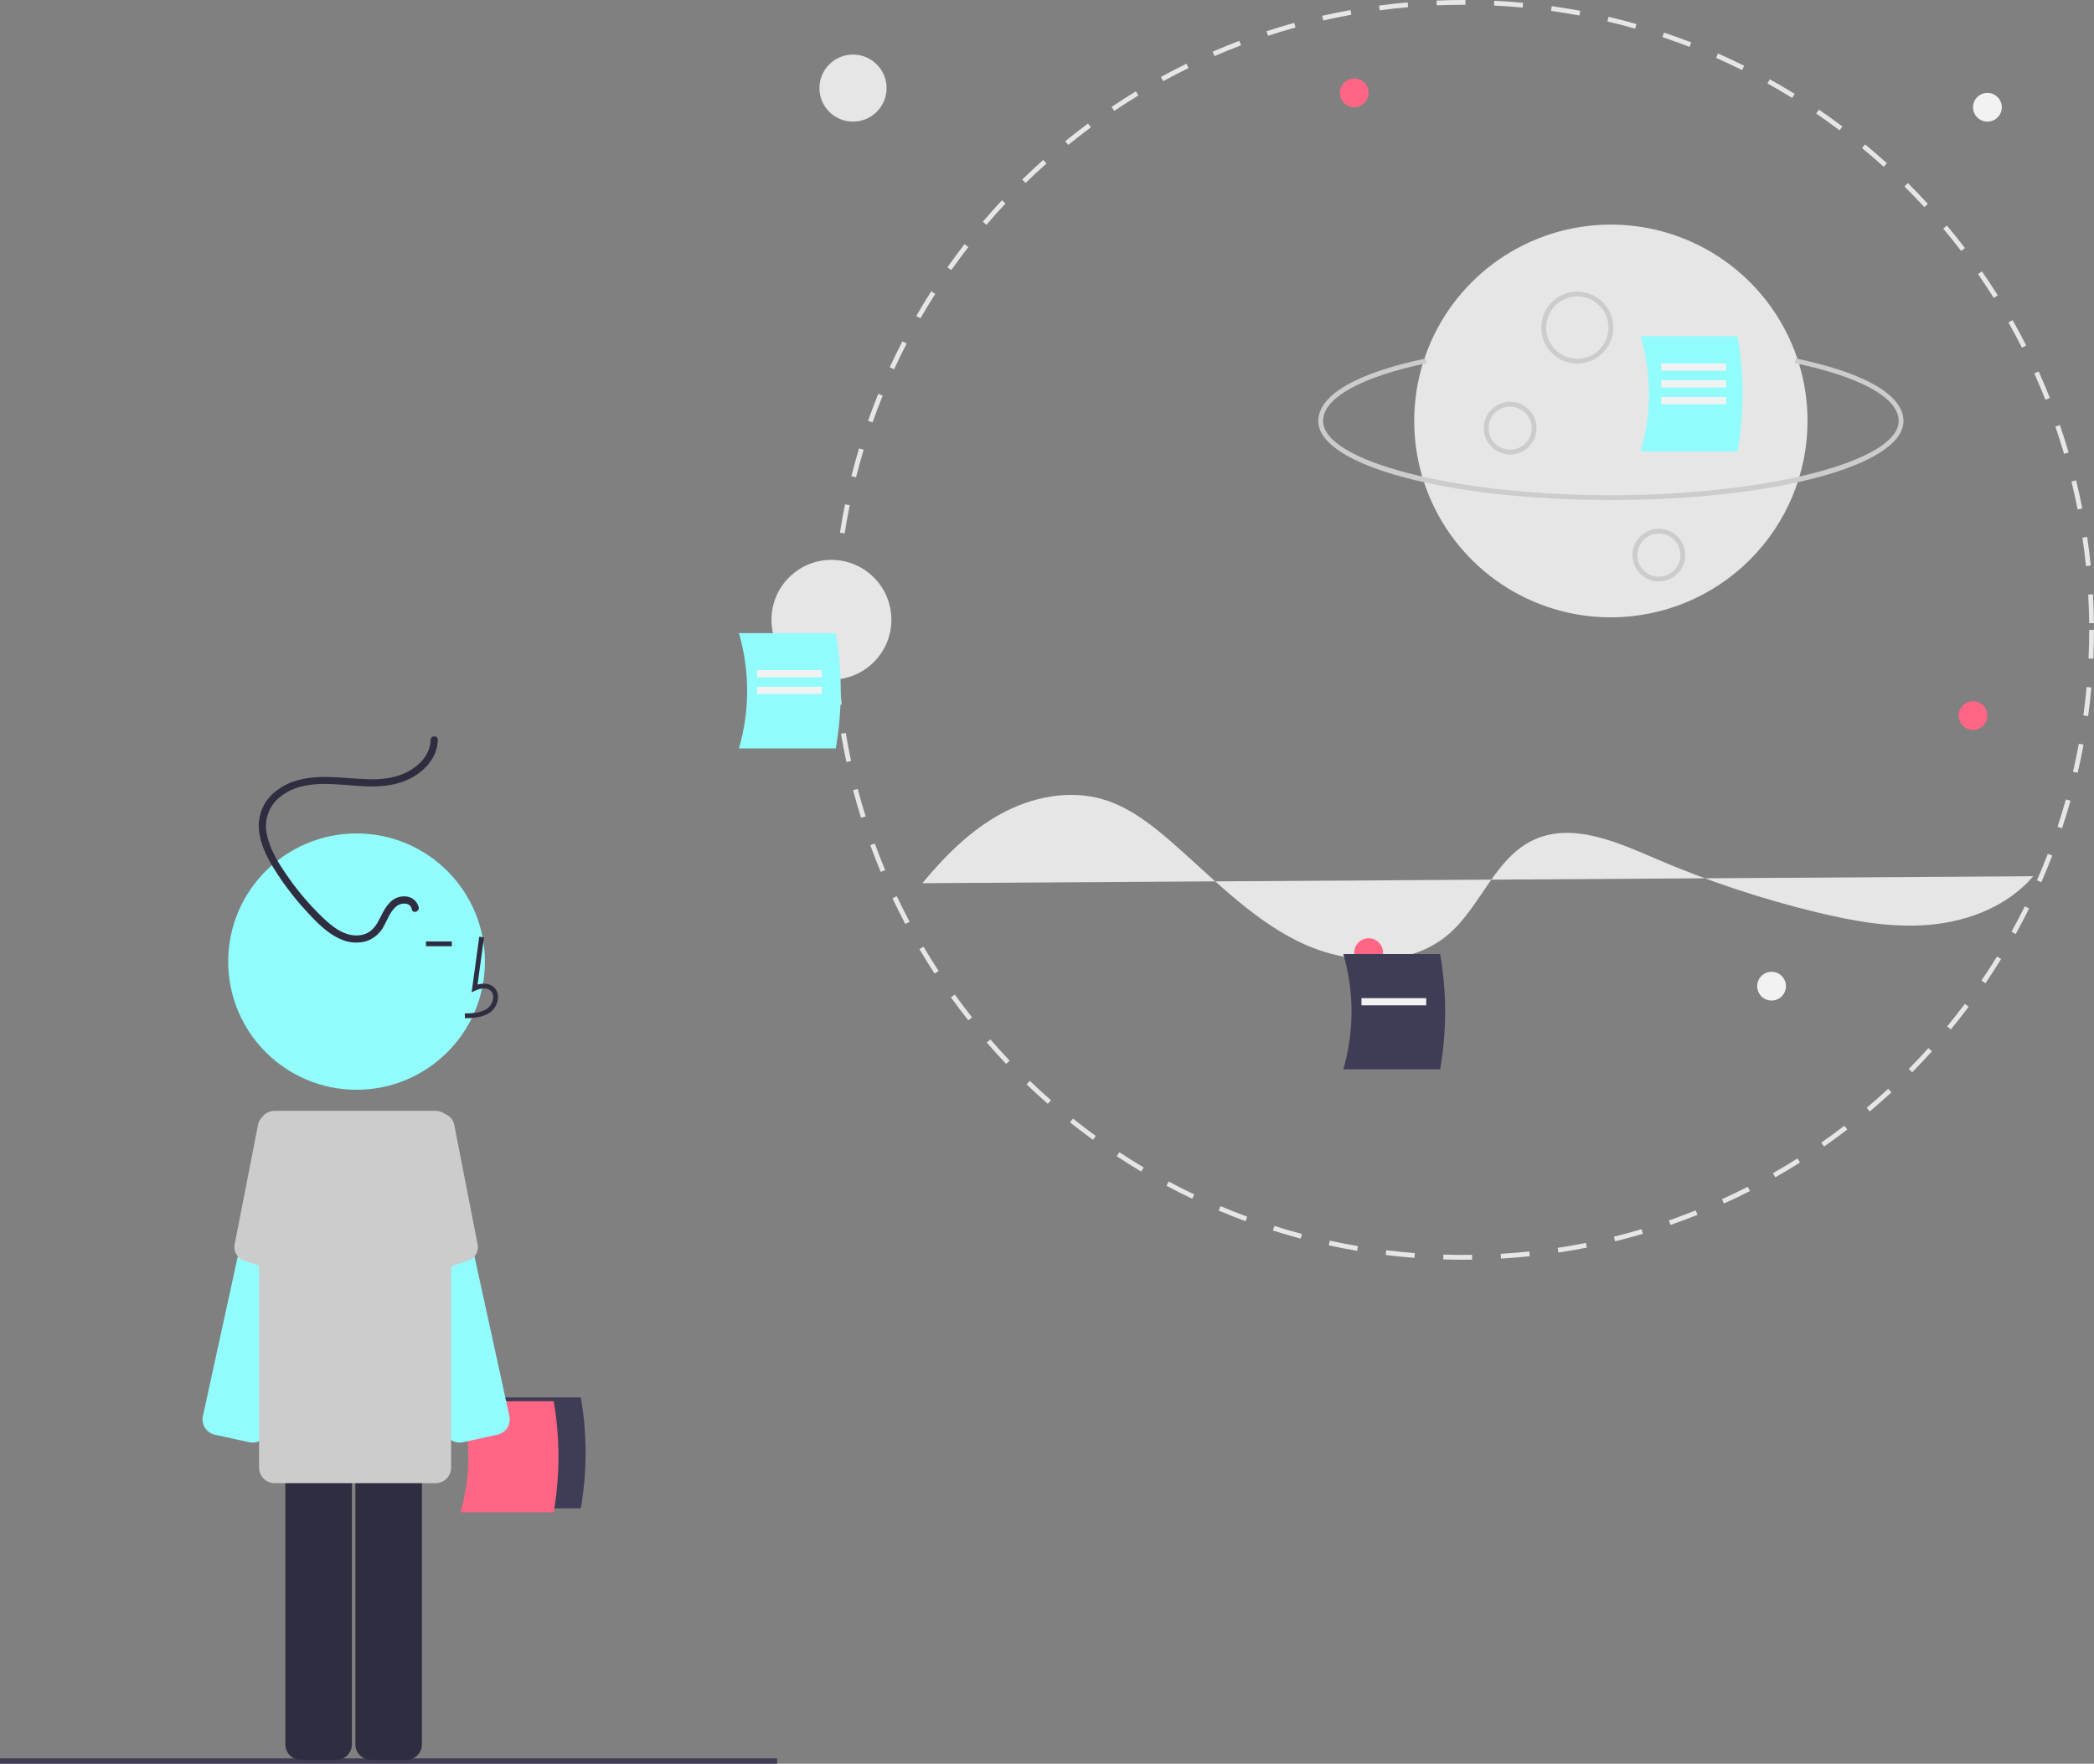 <svg width="336" height="283" viewBox="0 0 336 283" fill="none" xmlns="http://www.w3.org/2000/svg">
<rect x="0" y="0" width="336" height="283" fill="#808080" stroke="none"/>
<g clip-path="url(#clip0)">
<path d="M78.246 242.024H93.198C94.219 236.134 94.219 230.112 93.198 224.221H78.246C79.93 230.036 79.93 236.209 78.246 242.024Z" fill="#3F3D56"/>
<path d="M73.891 242.645H88.844C89.864 236.755 89.864 230.733 88.844 224.843H73.891C75.576 230.658 75.576 236.83 73.891 242.645Z" fill="#FF6584"/>
<path d="M258.479 99.06C252.238 99.06 246.137 97.212 240.948 93.749C235.758 90.287 231.714 85.366 229.325 79.608C226.937 73.85 226.312 67.514 227.529 61.402C228.747 55.289 231.752 49.675 236.166 45.268C240.579 40.861 246.202 37.86 252.323 36.644C258.444 35.428 264.789 36.052 270.555 38.437C276.321 40.822 281.25 44.861 284.717 50.043C288.185 55.225 290.035 61.317 290.035 67.549C290.026 75.903 286.698 83.913 280.782 89.82C274.866 95.728 266.846 99.05 258.479 99.06Z" fill="#E6E6E6"/>
<path d="M40.552 231.475C40.371 231.475 40.191 231.455 40.014 231.417L34.465 230.207C33.817 230.066 33.252 229.673 32.894 229.115C32.535 228.558 32.413 227.882 32.554 227.235L42.648 181.05C42.79 180.403 43.183 179.839 43.741 179.481C44.299 179.124 44.977 179.002 45.625 179.142L51.174 180.352C51.495 180.422 51.799 180.554 52.069 180.741C52.338 180.929 52.569 181.167 52.746 181.443C52.923 181.719 53.044 182.027 53.103 182.35C53.161 182.673 53.155 183.004 53.084 183.325L42.991 229.509C42.869 230.065 42.561 230.563 42.118 230.92C41.675 231.278 41.122 231.473 40.552 231.475H40.552Z" fill="#92FCFC"/>
<path d="M41.415 180.425L37.695 199.453C37.531 200.023 37.593 200.634 37.868 201.159C38.143 201.684 38.609 202.083 39.171 202.274L47.349 205.048C47.673 205.158 48.016 205.194 48.355 205.156C48.694 205.117 49.02 205.004 49.31 204.824C49.6 204.644 49.846 204.403 50.031 204.117C50.217 203.83 50.336 203.507 50.381 203.169L53.018 183.385C53.147 182.788 53.035 182.164 52.704 181.65C52.374 181.135 51.853 180.772 51.256 180.641L44.166 178.663C43.567 178.533 42.941 178.645 42.425 178.976C41.91 179.306 41.546 179.827 41.415 180.425Z" fill="#CCCCCC"/>
<path d="M73.739 231.475C73.169 231.473 72.617 231.278 72.174 230.92C71.73 230.563 71.422 230.065 71.3 229.509L61.207 183.325C61.137 183.004 61.131 182.673 61.189 182.35C61.247 182.028 61.368 181.719 61.545 181.443C61.723 181.167 61.953 180.929 62.223 180.741C62.492 180.554 62.797 180.422 63.117 180.352L68.667 179.142C69.315 179.002 69.993 179.124 70.551 179.481C71.109 179.839 71.502 180.403 71.644 181.05L81.738 227.235C81.878 227.882 81.756 228.558 81.398 229.115C81.04 229.673 80.475 230.066 79.827 230.207L74.278 231.417C74.101 231.455 73.92 231.475 73.739 231.475Z" fill="#92FCFC"/>
<path d="M72.876 180.425L76.596 199.453C76.76 200.023 76.699 200.634 76.424 201.159C76.149 201.684 75.682 202.083 75.12 202.274L66.942 205.048C66.619 205.158 66.276 205.194 65.937 205.156C65.598 205.117 65.272 205.004 64.982 204.824C64.692 204.644 64.445 204.403 64.26 204.117C64.075 203.83 63.956 203.507 63.91 203.169L61.274 183.385C61.144 182.788 61.257 182.164 61.587 181.65C61.917 181.135 62.438 180.772 63.036 180.641L70.126 178.663C70.724 178.533 71.35 178.645 71.866 178.976C72.382 179.306 72.745 179.827 72.876 180.425Z" fill="#CCCCCC"/>
<path d="M136.873 19.515C139.848 19.515 142.26 17.106 142.26 14.135C142.26 11.164 139.848 8.755 136.873 8.755C133.897 8.755 131.485 11.164 131.485 14.135C131.485 17.106 133.897 19.515 136.873 19.515Z" fill="#E6E6E6"/>
<path d="M133.409 109.051C138.722 109.051 143.03 104.75 143.03 99.444C143.03 94.138 138.722 89.837 133.409 89.837C128.096 89.837 123.788 94.138 123.788 99.444C123.788 104.75 128.096 109.051 133.409 109.051Z" fill="#E6E6E6"/>
<path d="M316.589 117.121C317.864 117.121 318.898 116.089 318.898 114.815C318.898 113.542 317.864 112.51 316.589 112.51C315.314 112.51 314.28 113.542 314.28 114.815C314.28 116.089 315.314 117.121 316.589 117.121Z" fill="#FF6584"/>
<path d="M318.898 19.515C320.173 19.515 321.207 18.483 321.207 17.209C321.207 15.936 320.173 14.904 318.898 14.904C317.623 14.904 316.589 15.936 316.589 17.209C316.589 18.483 317.623 19.515 318.898 19.515Z" fill="#F2F2F2"/>
<path d="M284.263 160.544C285.538 160.544 286.572 159.512 286.572 158.238C286.572 156.965 285.538 155.933 284.263 155.933C282.988 155.933 281.954 156.965 281.954 158.238C281.954 159.512 282.988 160.544 284.263 160.544Z" fill="#F2F2F2"/>
<path d="M217.302 17.209C218.577 17.209 219.611 16.177 219.611 14.904C219.611 13.63 218.577 12.598 217.302 12.598C216.027 12.598 214.993 13.63 214.993 14.904C214.993 16.177 216.027 17.209 217.302 17.209Z" fill="#FF6584"/>
<path d="M253.092 58.327C251.95 58.327 250.834 57.989 249.885 57.355C248.935 56.722 248.195 55.822 247.758 54.768C247.322 53.715 247.207 52.556 247.43 51.438C247.653 50.32 248.203 49.293 249.01 48.487C249.817 47.681 250.846 47.132 251.965 46.909C253.085 46.687 254.246 46.801 255.301 47.237C256.355 47.673 257.257 48.412 257.891 49.36C258.525 50.308 258.864 51.422 258.864 52.562C258.862 54.091 258.254 55.556 257.171 56.636C256.089 57.717 254.622 58.325 253.092 58.327ZM253.092 47.567C252.102 47.567 251.135 47.86 250.312 48.409C249.489 48.958 248.848 49.738 248.47 50.651C248.091 51.564 247.992 52.568 248.185 53.537C248.378 54.506 248.854 55.396 249.554 56.095C250.254 56.794 251.145 57.269 252.116 57.462C253.086 57.655 254.092 57.556 255.006 57.178C255.92 56.8 256.702 56.16 257.251 55.338C257.801 54.516 258.094 53.551 258.094 52.562C258.094 51.238 257.567 49.967 256.629 49.03C255.691 48.093 254.418 47.567 253.092 47.567Z" fill="#CCCCCC"/>
<path d="M242.316 72.929C241.479 72.929 240.661 72.681 239.964 72.217C239.268 71.752 238.726 71.092 238.405 70.32C238.085 69.547 238.001 68.697 238.164 67.877C238.328 67.058 238.731 66.304 239.323 65.713C239.915 65.122 240.669 64.719 241.49 64.556C242.312 64.393 243.163 64.477 243.936 64.797C244.71 65.117 245.371 65.659 245.836 66.354C246.301 67.049 246.549 67.866 246.549 68.702C246.548 69.823 246.102 70.897 245.308 71.69C244.515 72.482 243.439 72.928 242.316 72.929ZM242.316 65.244C241.631 65.244 240.962 65.447 240.392 65.826C239.823 66.207 239.379 66.747 239.116 67.379C238.854 68.011 238.786 68.706 238.919 69.377C239.053 70.048 239.383 70.664 239.867 71.148C240.352 71.631 240.969 71.961 241.641 72.094C242.312 72.228 243.009 72.159 243.642 71.897C244.275 71.636 244.815 71.192 245.196 70.624C245.577 70.055 245.78 69.386 245.78 68.702C245.78 67.785 245.415 66.905 244.765 66.257C244.116 65.608 243.235 65.244 242.316 65.244Z" fill="#CCCCCC"/>
<path d="M266.176 93.296C265.339 93.296 264.52 93.048 263.824 92.583C263.128 92.119 262.585 91.459 262.265 90.686C261.945 89.914 261.861 89.064 262.024 88.244C262.187 87.424 262.591 86.671 263.183 86.08C263.775 85.489 264.529 85.086 265.35 84.923C266.171 84.76 267.022 84.844 267.796 85.163C268.569 85.483 269.23 86.025 269.696 86.72C270.161 87.415 270.409 88.233 270.409 89.069C270.408 90.189 269.961 91.264 269.168 92.056C268.374 92.849 267.298 93.294 266.176 93.296ZM266.176 85.61C265.491 85.61 264.821 85.813 264.252 86.193C263.682 86.573 263.238 87.113 262.976 87.745C262.714 88.377 262.645 89.073 262.779 89.743C262.913 90.414 263.242 91.031 263.727 91.514C264.211 91.998 264.828 92.327 265.5 92.461C266.172 92.594 266.868 92.526 267.501 92.264C268.134 92.002 268.675 91.559 269.056 90.99C269.436 90.421 269.639 89.753 269.639 89.069C269.638 88.152 269.273 87.273 268.624 86.624C267.974 85.976 267.094 85.611 266.176 85.61Z" fill="#CCCCCC"/>
<path d="M258.479 80.23C232.152 80.23 211.53 74.66 211.53 67.549C211.53 63.406 217.651 59.845 228.765 57.523L228.923 58.276C218.358 60.483 212.299 63.863 212.299 67.549C212.299 74.007 233.447 79.462 258.479 79.462C283.511 79.462 304.659 74.007 304.659 67.549C304.659 63.856 298.579 60.471 287.979 58.264L288.136 57.512C299.287 59.834 305.429 63.398 305.429 67.549C305.429 74.66 284.806 80.23 258.479 80.23Z" fill="#CCCCCC"/>
<path d="M234.789 202.129C233.722 202.129 232.643 202.112 231.584 202.079L231.609 201.311C233.129 201.358 234.68 201.372 236.207 201.35L236.218 202.119C235.742 202.125 235.266 202.129 234.789 202.129ZM240.849 201.951L240.803 201.183C242.326 201.094 243.868 200.968 245.387 200.809L245.467 201.573C243.937 201.733 242.383 201.86 240.849 201.951ZM226.958 201.831C225.423 201.713 223.871 201.56 222.347 201.373L222.441 200.61C223.954 200.795 225.493 200.948 227.016 201.065L226.958 201.831ZM250.063 200.986L249.947 200.226C251.46 199.997 252.984 199.731 254.477 199.435L254.627 200.188C253.123 200.487 251.587 200.755 250.063 200.986H250.063ZM217.762 200.705C216.245 200.448 214.714 200.153 213.212 199.827L213.375 199.076C214.866 199.399 216.385 199.692 217.89 199.947L217.762 200.705ZM259.15 199.182L258.965 198.436C260.45 198.07 261.943 197.664 263.403 197.232L263.622 197.969C262.15 198.405 260.646 198.813 259.15 199.182H259.15ZM208.708 198.742C207.22 198.346 205.723 197.912 204.258 197.449L204.49 196.717C205.944 197.176 207.429 197.607 208.905 197.999L208.708 198.742ZM268.033 196.551L267.78 195.825C269.221 195.325 270.67 194.784 272.088 194.217L272.374 194.931C270.945 195.502 269.485 196.047 268.033 196.551H268.033ZM199.861 195.949C198.417 195.419 196.963 194.846 195.541 194.248L195.84 193.54C197.251 194.133 198.693 194.701 200.127 195.228L199.861 195.949ZM276.626 193.117L276.307 192.418C277.691 191.79 279.081 191.12 280.441 190.426L280.791 191.11C279.421 191.81 278.02 192.485 276.626 193.117ZM191.304 192.351C189.916 191.69 188.522 190.987 187.161 190.262L187.524 189.584C188.874 190.304 190.257 191.002 191.635 191.658L191.304 192.351ZM284.86 188.914L284.479 188.247C285.806 187.491 287.131 186.696 288.416 185.884L288.827 186.533C287.532 187.351 286.198 188.153 284.86 188.914V188.914ZM183.12 187.985C181.799 187.2 180.476 186.373 179.189 185.526L179.612 184.884C180.89 185.725 182.203 186.546 183.514 187.324L183.12 187.985ZM292.681 183.973L292.241 183.344C293.49 182.472 294.737 181.559 295.947 180.63L296.416 181.24C295.197 182.175 293.941 183.095 292.681 183.973L292.681 183.973ZM175.375 182.891C174.133 181.99 172.892 181.046 171.686 180.085L172.167 179.485C173.363 180.438 174.594 181.375 175.827 182.269L175.375 182.891ZM300.023 178.339L299.527 177.751C300.691 176.77 301.85 175.747 302.972 174.712L303.495 175.276C302.364 176.32 301.196 177.35 300.023 178.339V178.339ZM168.13 177.115C166.973 176.103 165.824 175.051 164.714 173.987L165.247 173.432C166.349 174.488 167.489 175.533 168.637 176.537L168.13 177.115ZM306.824 172.057L306.276 171.518C307.35 170.431 308.412 169.307 309.432 168.176L310.004 168.69C308.976 169.83 307.906 170.963 306.824 172.057H306.824ZM161.445 170.708C160.384 169.593 159.335 168.441 158.329 167.284L158.911 166.78C159.909 167.929 160.949 169.072 162.003 170.178L161.445 170.708ZM313.027 165.182L312.433 164.694C313.403 163.516 314.358 162.299 315.272 161.079L315.888 161.539C314.967 162.769 314.005 163.995 313.027 165.182H313.027ZM155.373 163.723C154.42 162.52 153.481 161.279 152.583 160.032L153.208 159.583C154.099 160.82 155.031 162.052 155.977 163.246L155.373 163.723ZM318.58 157.768L317.943 157.336C318.802 156.074 319.642 154.776 320.442 153.475L321.098 153.877C320.292 155.188 319.445 156.497 318.58 157.768H318.58ZM149.966 156.22C149.127 154.936 148.306 153.615 147.526 152.292L148.189 151.902C148.964 153.214 149.778 154.526 150.61 155.799L149.966 156.22ZM323.435 149.875L322.761 149.503C323.5 148.168 324.218 146.797 324.896 145.428L325.586 145.768C324.903 147.148 324.179 148.53 323.435 149.875V149.875ZM145.269 148.259C144.551 146.904 143.855 145.514 143.201 144.128L143.897 143.8C144.547 145.176 145.237 146.555 145.949 147.899L145.269 148.259ZM327.545 141.566L326.84 141.258C327.453 139.859 328.042 138.427 328.591 137.001L329.309 137.276C328.757 138.714 328.163 140.157 327.545 141.566V141.566ZM141.324 139.908C140.734 138.494 140.169 137.047 139.645 135.608L140.368 135.345C140.889 136.774 141.449 138.209 142.035 139.612L141.324 139.908ZM330.873 132.908L330.143 132.667C330.623 131.221 331.076 129.744 331.49 128.276L332.231 128.484C331.814 129.963 331.357 131.452 330.873 132.908V132.908ZM138.162 131.224C137.704 129.759 137.274 128.263 136.883 126.776L137.628 126.581C138.016 128.057 138.443 129.542 138.897 130.995L138.162 131.224ZM333.382 124.002L332.632 123.827C332.977 122.346 333.291 120.834 333.568 119.332L334.325 119.471C334.047 120.984 333.729 122.508 333.382 124.002H333.382ZM135.812 122.275C135.491 120.774 135.2 119.244 134.948 117.729L135.708 117.603C135.958 119.107 136.246 120.625 136.564 122.114L135.812 122.275ZM335.059 114.903L334.296 114.799C334.503 113.293 334.678 111.758 334.816 110.236L335.582 110.305C335.443 111.84 335.267 113.386 335.059 114.903H335.059ZM134.295 113.148C134.113 111.627 133.964 110.077 133.852 108.543L134.62 108.486C134.731 110.01 134.879 111.547 135.059 113.057L134.295 113.148ZM335.896 105.69L335.127 105.655C335.195 104.132 335.23 102.588 335.23 101.064H336C336 102.599 335.965 104.155 335.896 105.69H335.896ZM133.619 103.921C133.592 102.979 133.579 102.018 133.579 101.064C133.579 100.473 133.584 99.883 133.594 99.293L134.364 99.307C134.353 99.892 134.348 100.477 134.348 101.064C134.349 102.01 134.362 102.965 134.388 103.9L133.619 103.921ZM335.225 99.992C335.209 98.469 335.158 96.924 335.073 95.402L335.841 95.359C335.927 96.893 335.978 98.449 335.994 99.984L335.225 99.992ZM134.546 94.719L133.778 94.671C133.874 93.135 134.007 91.584 134.172 90.061L134.937 90.144C134.773 91.656 134.642 93.195 134.546 94.719ZM334.713 90.824C334.559 89.309 334.368 87.776 334.145 86.267L334.906 86.155C335.131 87.675 335.324 89.22 335.479 90.747L334.713 90.824ZM135.536 85.591L134.776 85.474C135.012 83.953 135.286 82.421 135.59 80.918L136.344 81.071C136.042 82.562 135.77 84.082 135.536 85.591ZM333.368 81.742C333.075 80.243 332.744 78.734 332.384 77.257L333.131 77.075C333.494 78.564 333.828 80.084 334.124 81.595L333.368 81.742ZM137.359 76.593L136.613 76.406C136.987 74.917 137.401 73.416 137.843 71.945L138.58 72.165C138.141 73.626 137.73 75.115 137.359 76.593ZM331.193 72.822C330.764 71.358 330.295 69.886 329.799 68.446L330.527 68.196C331.026 69.647 331.499 71.131 331.932 72.605L331.193 72.822ZM140.009 67.787L139.283 67.533C139.794 66.08 140.347 64.62 140.924 63.194L141.638 63.482C141.065 64.897 140.516 66.346 140.009 67.787ZM328.204 64.139C327.643 62.724 327.041 61.305 326.417 59.92L327.119 59.604C327.748 61 328.354 62.431 328.92 63.855L328.204 64.139ZM143.463 59.258L142.764 58.937C143.407 57.539 144.091 56.137 144.798 54.77L145.481 55.123C144.78 56.479 144.101 57.87 143.463 59.258ZM324.437 55.785C323.749 54.429 323.019 53.069 322.268 51.745L322.938 51.366C323.694 52.701 324.43 54.071 325.124 55.438L324.437 55.785ZM147.688 51.086L147.021 50.702C147.788 49.371 148.598 48.038 149.427 46.742L150.076 47.156C149.253 48.442 148.449 49.765 147.688 51.086L147.688 51.086ZM319.916 47.806C319.102 46.513 318.251 45.225 317.385 43.978L318.017 43.54C318.89 44.797 319.748 46.095 320.567 47.397L319.916 47.806ZM152.642 43.339L152.013 42.897C152.9 41.64 153.828 40.388 154.77 39.174L155.378 39.645C154.443 40.849 153.522 42.092 152.642 43.339ZM314.68 40.268C313.753 39.055 312.787 37.849 311.809 36.684L312.399 36.19C313.384 37.365 314.357 38.58 315.292 39.802L314.68 40.268ZM158.281 36.08L157.695 35.582C158.691 34.414 159.728 33.251 160.779 32.127L161.342 32.651C160.299 33.767 159.269 34.921 158.281 36.08ZM308.777 33.233C307.743 32.109 306.67 30.996 305.589 29.923L306.132 29.378C307.221 30.459 308.302 31.581 309.343 32.713L308.777 33.233ZM164.555 29.366L164.017 28.817C165.118 27.741 166.257 26.678 167.402 25.657L167.914 26.231C166.778 27.244 165.648 28.299 164.555 29.366L164.555 29.366ZM302.255 26.761C301.122 25.734 299.952 24.722 298.778 23.752L299.269 23.16C300.451 24.137 301.63 25.157 302.772 26.191L302.255 26.761ZM171.412 23.252L170.926 22.655C172.117 21.688 173.347 20.733 174.583 19.818L175.042 20.435C173.815 21.343 172.594 22.291 171.412 23.252ZM295.167 20.905C293.944 19.985 292.687 19.084 291.428 18.224L291.863 17.59C293.131 18.456 294.398 19.364 295.63 20.291L295.167 20.905ZM178.794 17.788L178.365 17.151C179.639 16.294 180.95 15.456 182.263 14.659L182.663 15.316C181.36 16.107 180.059 16.939 178.794 17.788ZM287.57 15.716C286.27 14.913 284.934 14.129 283.601 13.387L283.975 12.716C285.319 13.463 286.665 14.253 287.975 15.063L287.57 15.716ZM186.64 13.023L186.271 12.348C187.618 11.612 189 10.897 190.378 10.224L190.716 10.915C189.349 11.582 187.978 12.291 186.64 13.023V13.023ZM279.527 11.242C278.157 10.561 276.754 9.902 275.357 9.286L275.668 8.583C277.076 9.204 278.49 9.867 279.87 10.554L279.527 11.242ZM194.884 8.996L194.578 8.291C195.986 7.681 197.427 7.097 198.86 6.553L199.133 7.272C197.711 7.811 196.282 8.391 194.884 8.996ZM271.1 7.523C269.675 6.971 268.217 6.444 266.765 5.958L267.01 5.229C268.473 5.719 269.942 6.25 271.378 6.806L271.1 7.523ZM203.469 5.741L203.229 5.011C204.692 4.532 206.184 4.081 207.664 3.671L207.87 4.411C206.401 4.818 204.92 5.266 203.469 5.741ZM262.372 4.598C260.905 4.18 259.407 3.791 257.922 3.442L258.099 2.694C259.596 3.046 261.104 3.438 262.584 3.859L262.372 4.598ZM212.328 3.286L212.157 2.536C213.657 2.194 215.184 1.883 216.697 1.61L216.834 2.366C215.332 2.637 213.816 2.946 212.328 3.286V3.286ZM253.424 2.491C251.925 2.21 250.398 1.961 248.886 1.749L248.993 0.987C250.517 1.201 252.055 1.453 253.566 1.736L253.424 2.491ZM221.377 1.655L221.275 0.893C222.798 0.69 224.348 0.52 225.88 0.386L225.947 1.152C224.426 1.284 222.889 1.454 221.377 1.655L221.377 1.655ZM244.319 1.214C242.803 1.072 241.26 0.962 239.732 0.888L239.77 0.12C241.309 0.195 242.863 0.305 244.391 0.449L244.319 1.214ZM230.536 0.857L230.504 0.089C231.919 0.03 233.36 0 234.789 -1.52588e-05L235.138 0.001L235.135 0.769L234.789 0.769C233.371 0.769 231.94 0.799 230.536 0.857L230.536 0.857Z" fill="#E6E6E6"/>
<path d="M148 141.717C151.604 137.363 155.673 133.27 160.64 130.566C165.607 127.862 171.591 126.662 177.014 128.27C181.062 129.47 184.512 132.111 187.706 134.87C194.249 140.523 200.282 146.996 207.999 150.902C215.717 154.809 225.885 155.538 232.44 149.899C237.628 145.435 239.84 137.705 246.035 134.791C252.142 131.92 259.223 135.003 265.421 137.676C273.836 141.304 282.545 144.213 291.454 146.372C297.48 147.832 303.688 148.951 309.861 148.364C316.034 147.776 322.23 145.309 326.256 140.599" fill="#E6E6E6"/>
<path d="M118.572 120.089H134.11C135.171 113.968 135.171 107.71 134.11 101.589H118.572C120.323 107.632 120.323 114.046 118.572 120.089Z" fill="#92FCFC"/>
<path d="M263.269 72.439H278.807C279.867 66.318 279.867 60.06 278.807 53.939H263.269C265.019 59.982 265.019 66.396 263.269 72.439Z" fill="#92FCFC"/>
<path d="M131.87 107.514H121.479V108.667H131.87V107.514Z" fill="#F2F2F2"/>
<path d="M131.87 110.204H121.479V111.357H131.87V110.204Z" fill="#F2F2F2"/>
<path d="M276.951 58.327H266.561V59.48H276.951V58.327Z" fill="#F2F2F2"/>
<path d="M276.951 63.707H266.561V64.859H276.951V63.707Z" fill="#F2F2F2"/>
<path d="M276.951 61.017H266.561V62.169H276.951V61.017Z" fill="#F2F2F2"/>
<path d="M124.698 282.139H0V283H124.698V282.139Z" fill="#3F3D56"/>
<path d="M57.212 174.862C68.587 174.862 77.808 165.654 77.808 154.296C77.808 142.937 68.587 133.73 57.212 133.73C45.837 133.73 36.616 142.937 36.616 154.296C36.616 165.654 45.837 174.862 57.212 174.862Z" fill="#92FCFC"/>
<path d="M53.967 282.392H48.287C47.623 282.392 46.988 282.128 46.519 281.66C46.05 281.192 45.786 280.557 45.785 279.895V232.623C45.786 231.961 46.05 231.326 46.519 230.858C46.988 230.389 47.623 230.126 48.287 230.125H53.967C54.63 230.126 55.266 230.389 55.734 230.858C56.203 231.326 56.467 231.961 56.468 232.623V279.895C56.467 280.557 56.203 281.192 55.734 281.66C55.266 282.128 54.63 282.392 53.967 282.392Z" fill="#2F2E41"/>
<path d="M65.201 282.392H59.521C58.858 282.392 58.222 282.128 57.753 281.66C57.284 281.192 57.02 280.557 57.019 279.895V232.623C57.02 231.961 57.284 231.326 57.753 230.858C58.222 230.389 58.858 230.126 59.521 230.125H65.201C65.864 230.126 66.5 230.389 66.969 230.858C67.438 231.326 67.701 231.961 67.702 232.623V279.895C67.701 280.557 67.438 281.192 66.969 281.66C66.5 282.128 65.864 282.392 65.201 282.392Z" fill="#2F2E41"/>
<path d="M69.882 237.988H44.074C43.411 237.987 42.775 237.724 42.306 237.256C41.837 236.788 41.573 236.153 41.572 235.49V180.741C41.573 180.078 41.837 179.444 42.306 178.975C42.775 178.507 43.411 178.244 44.074 178.243H69.882C70.545 178.244 71.181 178.507 71.65 178.975C72.118 179.444 72.382 180.078 72.383 180.741V235.49C72.382 236.153 72.118 236.788 71.65 237.256C71.181 237.724 70.545 237.987 69.882 237.988Z" fill="#CCCCCC"/>
<path d="M67.189 145.6C67.084 145.138 66.836 144.72 66.481 144.406C66.125 144.091 65.68 143.896 65.207 143.847C64.684 143.786 64.153 143.857 63.664 144.054C63.175 144.251 62.744 144.568 62.41 144.976C61.614 145.854 61.193 146.949 60.62 147.968C60.023 149.032 59.222 149.798 57.987 150.026C55.479 150.49 53.319 148.718 51.645 147.095C49.697 145.207 47.929 143.141 46.366 140.923C44.875 138.804 43.362 136.502 42.832 133.926C42.575 132.842 42.627 131.708 42.982 130.652C43.337 129.596 43.981 128.66 44.841 127.951C48.795 124.689 54.327 126.045 58.964 126.183C61.691 126.264 64.417 125.902 66.745 124.386C68.711 123.106 70.204 121.121 70.252 118.708C70.267 117.966 69.113 117.966 69.098 118.708C69.055 120.851 67.589 122.555 65.816 123.606C63.667 124.88 61.233 125.112 58.779 125.024C53.967 124.852 48.636 123.689 44.443 126.808C43.559 127.439 42.835 128.268 42.328 129.228C41.821 130.188 41.546 131.253 41.524 132.338C41.486 134.911 42.702 137.362 44.034 139.494C45.464 141.779 47.095 143.932 48.91 145.927C50.633 147.822 52.552 149.908 55.002 150.839C56.184 151.299 57.482 151.369 58.707 151.039C59.334 150.839 59.915 150.516 60.415 150.088C60.914 149.661 61.323 149.138 61.617 148.55C62.225 147.467 62.654 146.124 63.691 145.355C64.43 144.806 65.889 144.764 66.076 145.907C66.195 146.637 67.308 146.327 67.189 145.6H67.189Z" fill="#2F2E41"/>
<path d="M219.611 155.164C220.886 155.164 221.92 154.132 221.92 152.858C221.92 151.585 220.886 150.553 219.611 150.553C218.336 150.553 217.302 151.585 217.302 152.858C217.302 154.132 218.336 155.164 219.611 155.164Z" fill="#FF6584"/>
<path d="M215.55 171.582H231.088C232.148 165.461 232.148 159.203 231.088 153.082H215.55C217.3 159.125 217.3 165.539 215.55 171.582Z" fill="#3F3D56"/>
<path d="M228.847 160.16H218.457V161.312H228.847V160.16Z" fill="#F2F2F2"/>
<path d="M74.604 163.387L74.583 162.619C76.015 162.579 77.277 162.489 78.226 161.797C78.495 161.59 78.716 161.327 78.874 161.027C79.032 160.726 79.124 160.396 79.142 160.057C79.159 159.85 79.127 159.642 79.051 159.449C78.974 159.256 78.853 159.084 78.698 158.945C78.069 158.414 77.056 158.586 76.317 158.924L75.68 159.215L76.902 150.304L77.664 150.408L76.625 157.988C77.629 157.694 78.558 157.821 79.195 158.358C79.44 158.571 79.632 158.838 79.756 159.137C79.88 159.437 79.933 159.761 79.911 160.084C79.889 160.539 79.767 160.984 79.554 161.387C79.341 161.79 79.043 162.142 78.68 162.418C77.461 163.307 75.877 163.351 74.604 163.387Z" fill="#2F2E41"/>
<path d="M72.496 151.062H68.351V151.83H72.496V151.062Z" fill="#2F2E41"/>
</g>
<defs>
<clipPath id="clip0">
<rect width="336" height="283" fill="white"/>
</clipPath>
</defs>
</svg>
